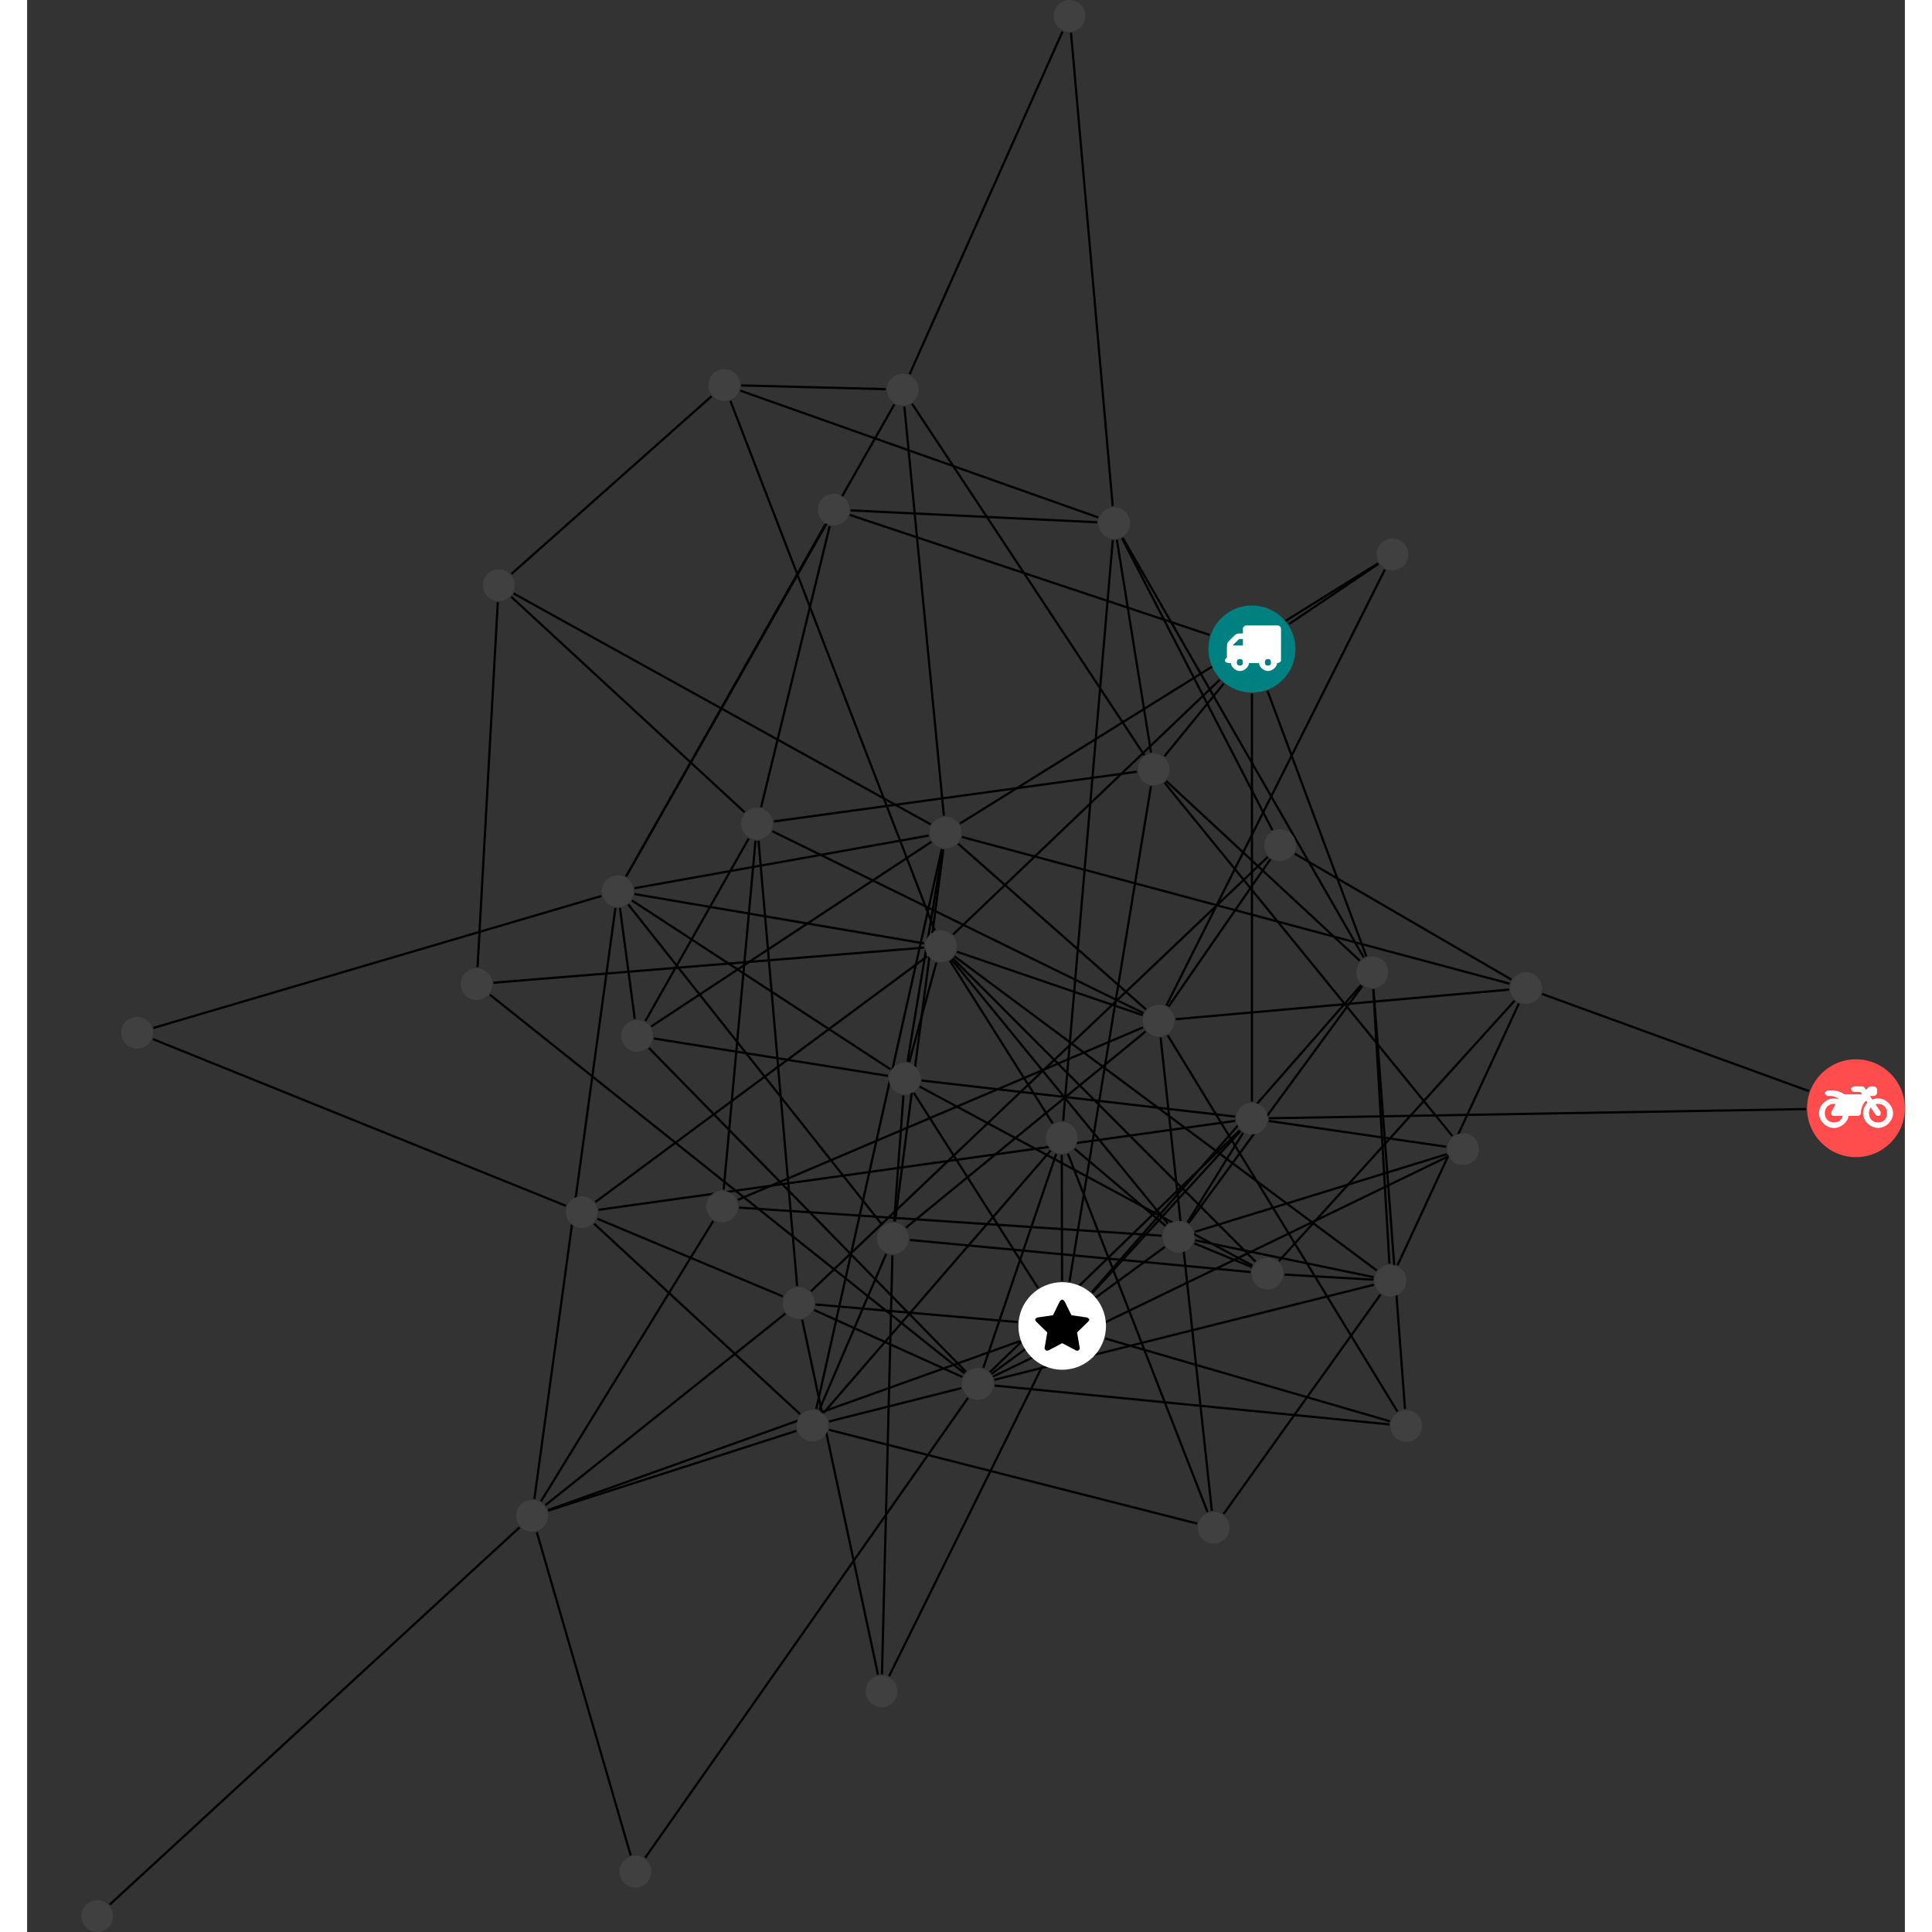 <?xml version="1.0" encoding="UTF-8"?>
<svg xmlns="http://www.w3.org/2000/svg" xmlns:xlink="http://www.w3.org/1999/xlink" width="343.067pt" height="343.067pt" viewBox="-9.628 0.000 333.439 343.067" version="1.1">
<rect x="-9.628" y="0.000" width="333.439" height="343.067" fill="#333333" stroke="none"/>
<defs>
<g>
<symbol overflow="visible" id="glyph0-0">
<path style="stroke:none;" d="M 1.422 -0.75 L 1.422 -7.922 L 3.562 -7.922 L 3.562 -0.891 L 1.422 -0.891 Z M 0.625 0 L 4.531 0 L 4.531 -8.812 L 0.438 -8.812 L 0.438 0 Z M 0.625 0 "/>
</symbol>
<symbol overflow="visible" id="glyph0-1">
<path style="stroke:none;" d="M 3.375 -0.844 C 3.375 -0.453 3.234 -0.266 2.844 -0.266 C 2.469 -0.266 2.297 -0.453 2.297 -0.844 C 2.297 -1.219 2.469 -1.422 2.844 -1.422 C 3.234 -1.422 3.375 -1.219 3.375 -0.844 Z M 1.594 -3.688 L 1.594 -3.859 C 1.594 -3.875 1.578 -3.875 1.594 -3.891 L 2.688 -4.969 C 2.703 -5 2.656 -4.984 2.688 -4.984 L 3.375 -4.984 L 3.375 -3.828 L 1.594 -3.828 Z M 8.359 -0.844 C 8.359 -0.453 8.219 -0.266 7.828 -0.266 C 7.453 -0.266 7.281 -0.453 7.281 -0.844 C 7.281 -1.219 7.453 -1.422 7.828 -1.422 C 8.219 -1.422 8.359 -1.219 8.359 -0.844 Z M 10.141 -6.891 C 10.141 -7.094 9.812 -7.391 9.609 -7.391 L 3.922 -7.391 C 3.719 -7.391 3.375 -7.094 3.375 -6.891 L 3.375 -5.969 L 2.672 -5.969 C 2.469 -5.969 2.078 -5.812 1.938 -5.672 L 0.844 -4.578 C 0.531 -4.266 0.531 -3.734 0.531 -3.328 L 0.531 -1.688 C 0.516 -1.688 0.172 -1.391 0.172 -1.203 C 0.172 -0.781 0.781 -0.703 1.062 -0.703 L 1.25 -0.703 C 1.25 -0.047 2.062 0.703 2.844 0.703 C 3.641 0.703 4.453 -0.047 4.453 -0.703 L 6.234 -0.703 C 6.234 -0.047 7.047 0.703 7.828 0.703 C 8.625 0.703 9.438 -0.047 9.438 -0.703 C 9.547 -0.703 10.141 -0.781 10.141 -1.203 Z M 10.141 -6.891 "/>
</symbol>
<symbol overflow="visible" id="glyph0-2">
<path style="stroke:none;" d="M 12.969 -2.906 C 12.844 -3.984 11.859 -5.016 10.781 -5.219 C 10.234 -5.328 9.703 -5.219 9.328 -5.031 L 8.875 -5.688 L 9.609 -5.688 C 9.812 -5.688 10.141 -5.984 10.141 -6.188 L 10.141 -6.891 C 10.141 -7.094 9.812 -7.391 9.609 -7.391 L 9.047 -7.391 C 8.969 -7.391 8.734 -7.312 8.656 -7.25 L 8.188 -6.766 L 7.891 -7.203 C 7.828 -7.281 7.594 -7.391 7.484 -7.391 L 6.078 -7.391 C 5.906 -7.391 5.547 -7.125 5.516 -6.953 C 5.484 -6.734 5.828 -6.406 6.047 -6.406 L 7.188 -6.406 L 7.484 -5.969 L 4.344 -5.969 C 4.141 -6.125 3.375 -6.672 2.141 -6.672 L 1.422 -6.672 C 1.219 -6.672 0.891 -6.375 0.891 -6.188 C 0.891 -5.984 1.219 -5.688 1.422 -5.688 L 1.781 -5.688 C 2.484 -5.688 2.906 -5.516 3.281 -5.188 L 3.25 -5.141 C 3.078 -5.188 2.797 -5.25 2.5 -5.25 C 1.109 -5.25 -0.172 -4 -0.172 -2.625 C -0.172 -1.25 1.109 0 2.5 0 C 3.75 0 4.953 -1.062 5.109 -2.141 L 6.766 -2.141 C 6.969 -2.141 7.281 -2.438 7.281 -2.625 C 7.281 -3.609 7.688 -4.391 8.219 -4.844 L 8.453 -4.5 C 7.969 -4.062 7.578 -3.203 7.672 -2.359 C 7.781 -1.172 8.969 -0.094 10.141 -0.016 C 11.703 0.094 13.156 -1.344 12.969 -2.906 Z M 2.5 -0.984 C 1.516 -0.984 0.875 -1.641 0.875 -2.625 C 0.875 -3.594 1.516 -4.281 2.5 -4.281 C 2.672 -4.281 2.844 -4.234 2.781 -4.25 L 2.047 -2.891 C 2 -2.781 2 -2.469 2.047 -2.359 C 2.125 -2.25 2.375 -2.141 2.5 -2.141 L 4.031 -2.141 C 3.891 -1.453 3.344 -0.984 2.5 -0.984 Z M 10.328 -0.984 C 9.344 -0.984 8.719 -1.641 8.719 -2.625 C 8.719 -3.109 8.859 -3.469 9.031 -3.641 L 9.906 -2.328 C 9.969 -2.219 10.203 -2.141 10.328 -2.141 C 10.391 -2.141 10.594 -2.188 10.641 -2.234 C 10.812 -2.344 10.844 -2.75 10.734 -2.922 L 9.875 -4.219 C 9.859 -4.219 10.094 -4.281 10.328 -4.281 C 11.297 -4.281 11.922 -3.594 11.922 -2.625 C 11.922 -1.641 11.297 -0.984 10.328 -0.984 Z M 10.328 -0.984 "/>
</symbol>
<symbol overflow="visible" id="glyph0-3">
<path style="stroke:none;" d="M 9.438 -5.078 C 9.438 -5.25 9.078 -5.453 8.938 -5.469 L 6.266 -5.859 L 5.078 -8.266 C 5.031 -8.375 4.75 -8.641 4.625 -8.641 C 4.5 -8.641 4.234 -8.375 4.172 -8.266 L 2.984 -5.859 L 0.312 -5.469 C 0.172 -5.453 -0.172 -5.25 -0.172 -5.078 C -0.172 -4.969 -0.062 -4.781 0.016 -4.719 L 1.969 -2.797 L 1.5 -0.062 C 1.5 -0.016 1.5 0.016 1.5 0.047 C 1.5 0.203 1.75 0.453 1.906 0.453 C 1.984 0.453 2.188 0.406 2.25 0.359 L 4.625 -0.891 L 7 0.359 C 7.062 0.406 7.266 0.453 7.344 0.453 C 7.5 0.453 7.75 0.203 7.75 0.047 C 7.75 0.016 7.75 -0.016 7.734 -0.062 L 7.266 -2.797 L 9.234 -4.719 C 9.297 -4.781 9.438 -4.969 9.438 -5.078 Z M 9.438 -5.078 "/>
</symbol>
</g>
<clipPath id="clip1">
  <path d="M 0 265 L 84 265 L 84 343.066 L 0 343.066 Z M 0 265 "/>
</clipPath>
<clipPath id="clip2">
  <path d="M 306 188 L 323.812 188 L 323.812 206 L 306 206 Z M 306 188 "/>
</clipPath>
<clipPath id="clip3">
  <path d="M 0 337 L 6 337 L 6 343.066 L 0 343.066 Z M 0 337 "/>
</clipPath>
</defs>
<g id="surface1">
<path style="fill:none;stroke-width:0.399;stroke-linecap:butt;stroke-linejoin:miter;stroke:rgb(0%,0%,0%);stroke-opacity:1;stroke-miterlimit:10;" d="M -0.001 -7.93 L -0.001 -80.352 " transform="matrix(1,0,0,-1,207.868,115.25)"/>
<path style="fill:none;stroke-width:0.399;stroke-linecap:butt;stroke-linejoin:miter;stroke:rgb(0%,0%,0%);stroke-opacity:1;stroke-miterlimit:10;" d="M 6.577 4.43 L 22.452 15.125 " transform="matrix(1,0,0,-1,207.868,115.25)"/>
<path style="fill:none;stroke-width:0.399;stroke-linecap:butt;stroke-linejoin:miter;stroke:rgb(0%,0%,0%);stroke-opacity:1;stroke-miterlimit:10;" d="M -5.731 -5.477 L -53.063 -50.691 " transform="matrix(1,0,0,-1,207.868,115.25)"/>
<path style="fill:none;stroke-width:0.399;stroke-linecap:butt;stroke-linejoin:miter;stroke:rgb(0%,0%,0%);stroke-opacity:1;stroke-miterlimit:10;" d="M -5.013 -6.145 L -15.532 -19.035 " transform="matrix(1,0,0,-1,207.868,115.25)"/>
<path style="fill:none;stroke-width:0.399;stroke-linecap:butt;stroke-linejoin:miter;stroke:rgb(0%,0%,0%);stroke-opacity:1;stroke-miterlimit:10;" d="M -7.524 2.508 L -71.403 23.809 " transform="matrix(1,0,0,-1,207.868,115.25)"/>
<path style="fill:none;stroke-width:0.399;stroke-linecap:butt;stroke-linejoin:miter;stroke:rgb(0%,0%,0%);stroke-opacity:1;stroke-miterlimit:10;" d="M 2.765 -7.434 L 20.312 -54.57 " transform="matrix(1,0,0,-1,207.868,115.25)"/>
<path style="fill:none;stroke-width:0.399;stroke-linecap:butt;stroke-linejoin:miter;stroke:rgb(0%,0%,0%);stroke-opacity:1;stroke-miterlimit:10;" d="M -109.595 -65.684 L -112.22 -45.992 " transform="matrix(1,0,0,-1,207.868,115.25)"/>
<path style="fill:none;stroke-width:0.399;stroke-linecap:butt;stroke-linejoin:miter;stroke:rgb(0%,0%,0%);stroke-opacity:1;stroke-miterlimit:10;" d="M -107.083 -70.832 L -50.786 -128.34 " transform="matrix(1,0,0,-1,207.868,115.25)"/>
<path style="fill:none;stroke-width:0.399;stroke-linecap:butt;stroke-linejoin:miter;stroke:rgb(0%,0%,0%);stroke-opacity:1;stroke-miterlimit:10;" d="M -106.216 -69.152 L -64.645 -75.793 " transform="matrix(1,0,0,-1,207.868,115.25)"/>
<path style="fill:none;stroke-width:0.399;stroke-linecap:butt;stroke-linejoin:miter;stroke:rgb(0%,0%,0%);stroke-opacity:1;stroke-miterlimit:10;" d="M -107.708 -66.051 L -89.364 -33.648 " transform="matrix(1,0,0,-1,207.868,115.25)"/>
<path style="fill:none;stroke-width:0.399;stroke-linecap:butt;stroke-linejoin:miter;stroke:rgb(0%,0%,0%);stroke-opacity:1;stroke-miterlimit:10;" d="M -106.673 -67.016 L -56.938 -34.246 " transform="matrix(1,0,0,-1,207.868,115.25)"/>
<path style="fill:none;stroke-width:0.399;stroke-linecap:butt;stroke-linejoin:miter;stroke:rgb(0%,0%,0%);stroke-opacity:1;stroke-miterlimit:10;" d="M 3.019 -83.316 L 98.374 -81.691 " transform="matrix(1,0,0,-1,207.868,115.25)"/>
<path style="fill:none;stroke-width:0.399;stroke-linecap:butt;stroke-linejoin:miter;stroke:rgb(0%,0%,0%);stroke-opacity:1;stroke-miterlimit:10;" d="M -2.036 -85.594 L -28.313 -114.32 " transform="matrix(1,0,0,-1,207.868,115.25)"/>
<path style="fill:none;stroke-width:0.399;stroke-linecap:butt;stroke-linejoin:miter;stroke:rgb(0%,0%,0%);stroke-opacity:1;stroke-miterlimit:10;" d="M 2.987 -83.801 L 34.499 -88.379 " transform="matrix(1,0,0,-1,207.868,115.25)"/>
<path style="fill:none;stroke-width:0.399;stroke-linecap:butt;stroke-linejoin:miter;stroke:rgb(0%,0%,0%);stroke-opacity:1;stroke-miterlimit:10;" d="M -1.591 -85.934 L -11.438 -101.812 " transform="matrix(1,0,0,-1,207.868,115.25)"/>
<path style="fill:none;stroke-width:0.399;stroke-linecap:butt;stroke-linejoin:miter;stroke:rgb(0%,0%,0%);stroke-opacity:1;stroke-miterlimit:10;" d="M -2.169 -85.469 L -46.509 -128.398 " transform="matrix(1,0,0,-1,207.868,115.25)"/>
<path style="fill:none;stroke-width:0.399;stroke-linecap:butt;stroke-linejoin:miter;stroke:rgb(0%,0%,0%);stroke-opacity:1;stroke-miterlimit:10;" d="M -2.989 -83.785 L -116.032 -99.578 " transform="matrix(1,0,0,-1,207.868,115.25)"/>
<path style="fill:none;stroke-width:0.399;stroke-linecap:butt;stroke-linejoin:miter;stroke:rgb(0%,0%,0%);stroke-opacity:1;stroke-miterlimit:10;" d="M -2.997 -83.023 L -58.665 -76.617 " transform="matrix(1,0,0,-1,207.868,115.25)"/>
<path style="fill:none;stroke-width:0.399;stroke-linecap:butt;stroke-linejoin:miter;stroke:rgb(0%,0%,0%);stroke-opacity:1;stroke-miterlimit:10;" d="M 98.905 -78.5 L 51.507 -61.238 " transform="matrix(1,0,0,-1,207.868,115.25)"/>
<g clip-path="url(#clip1)" clip-rule="nonzero">
<path style="fill:none;stroke-width:0.399;stroke-linecap:butt;stroke-linejoin:miter;stroke:rgb(0%,0%,0%);stroke-opacity:1;stroke-miterlimit:10;" d="M -202.833 -222.957 L -130.052 -155.961 " transform="matrix(1,0,0,-1,207.868,115.25)"/>
</g>
<path style="fill:none;stroke-width:0.399;stroke-linecap:butt;stroke-linejoin:miter;stroke:rgb(0%,0%,0%);stroke-opacity:1;stroke-miterlimit:10;" d="M 23.605 14.113 L -15.192 -63.297 " transform="matrix(1,0,0,-1,207.868,115.25)"/>
<path style="fill:none;stroke-width:0.399;stroke-linecap:butt;stroke-linejoin:miter;stroke:rgb(0%,0%,0%);stroke-opacity:1;stroke-miterlimit:10;" d="M 22.394 15.215 L -51.856 -30.992 " transform="matrix(1,0,0,-1,207.868,115.25)"/>
<path style="fill:none;stroke-width:0.399;stroke-linecap:butt;stroke-linejoin:miter;stroke:rgb(0%,0%,0%);stroke-opacity:1;stroke-miterlimit:10;" d="M -124.993 -152.898 L -41.204 -122.895 " transform="matrix(1,0,0,-1,207.868,115.25)"/>
<path style="fill:none;stroke-width:0.399;stroke-linecap:butt;stroke-linejoin:miter;stroke:rgb(0%,0%,0%);stroke-opacity:1;stroke-miterlimit:10;" d="M -125.473 -152.035 L -82.856 -118.008 " transform="matrix(1,0,0,-1,207.868,115.25)"/>
<path style="fill:none;stroke-width:0.399;stroke-linecap:butt;stroke-linejoin:miter;stroke:rgb(0%,0%,0%);stroke-opacity:1;stroke-miterlimit:10;" d="M -126.255 -151.344 L -95.657 -101.555 " transform="matrix(1,0,0,-1,207.868,115.25)"/>
<path style="fill:none;stroke-width:0.399;stroke-linecap:butt;stroke-linejoin:miter;stroke:rgb(0%,0%,0%);stroke-opacity:1;stroke-miterlimit:10;" d="M -127.423 -150.926 L -113.028 -45.988 " transform="matrix(1,0,0,-1,207.868,115.25)"/>
<path style="fill:none;stroke-width:0.399;stroke-linecap:butt;stroke-linejoin:miter;stroke:rgb(0%,0%,0%);stroke-opacity:1;stroke-miterlimit:10;" d="M -124.958 -152.992 L -80.899 -138.828 " transform="matrix(1,0,0,-1,207.868,115.25)"/>
<path style="fill:none;stroke-width:0.399;stroke-linecap:butt;stroke-linejoin:miter;stroke:rgb(0%,0%,0%);stroke-opacity:1;stroke-miterlimit:10;" d="M -126.989 -156.816 L -110.321 -214.207 " transform="matrix(1,0,0,-1,207.868,115.25)"/>
<path style="fill:none;stroke-width:0.399;stroke-linecap:butt;stroke-linejoin:miter;stroke:rgb(0%,0%,0%);stroke-opacity:1;stroke-miterlimit:10;" d="M -41.641 -119.512 L -77.489 -116.387 " transform="matrix(1,0,0,-1,207.868,115.25)"/>
<path style="fill:none;stroke-width:0.399;stroke-linecap:butt;stroke-linejoin:miter;stroke:rgb(0%,0%,0%);stroke-opacity:1;stroke-miterlimit:10;" d="M -33.716 -112.23 L -33.774 -89.805 " transform="matrix(1,0,0,-1,207.868,115.25)"/>
<path style="fill:none;stroke-width:0.399;stroke-linecap:butt;stroke-linejoin:miter;stroke:rgb(0%,0%,0%);stroke-opacity:1;stroke-miterlimit:10;" d="M -32.399 -112.332 L -17.93 -24.352 " transform="matrix(1,0,0,-1,207.868,115.25)"/>
<path style="fill:none;stroke-width:0.399;stroke-linecap:butt;stroke-linejoin:miter;stroke:rgb(0%,0%,0%);stroke-opacity:1;stroke-miterlimit:10;" d="M -37.977 -113.477 L -60.044 -78.816 " transform="matrix(1,0,0,-1,207.868,115.25)"/>
<path style="fill:none;stroke-width:0.399;stroke-linecap:butt;stroke-linejoin:miter;stroke:rgb(0%,0%,0%);stroke-opacity:1;stroke-miterlimit:10;" d="M -26.036 -122.43 L 24.507 -137.133 " transform="matrix(1,0,0,-1,207.868,115.25)"/>
<path style="fill:none;stroke-width:0.399;stroke-linecap:butt;stroke-linejoin:miter;stroke:rgb(0%,0%,0%);stroke-opacity:1;stroke-miterlimit:10;" d="M -37.231 -127.355 L -64.434 -182.387 " transform="matrix(1,0,0,-1,207.868,115.25)"/>
<path style="fill:none;stroke-width:0.399;stroke-linecap:butt;stroke-linejoin:miter;stroke:rgb(0%,0%,0%);stroke-opacity:1;stroke-miterlimit:10;" d="M -28.438 -114.207 L 19.374 -59.668 " transform="matrix(1,0,0,-1,207.868,115.25)"/>
<path style="fill:none;stroke-width:0.399;stroke-linecap:butt;stroke-linejoin:miter;stroke:rgb(0%,0%,0%);stroke-opacity:1;stroke-miterlimit:10;" d="M -32.13 109.426 L -24.723 25.371 " transform="matrix(1,0,0,-1,207.868,115.25)"/>
<path style="fill:none;stroke-width:0.399;stroke-linecap:butt;stroke-linejoin:miter;stroke:rgb(0%,0%,0%);stroke-opacity:1;stroke-miterlimit:10;" d="M -33.626 109.676 L -60.782 48.82 " transform="matrix(1,0,0,-1,207.868,115.25)"/>
<path style="fill:none;stroke-width:0.399;stroke-linecap:butt;stroke-linejoin:miter;stroke:rgb(0%,0%,0%);stroke-opacity:1;stroke-miterlimit:10;" d="M -78.309 -114.047 L 2.812 -36.918 " transform="matrix(1,0,0,-1,207.868,115.25)"/>
<path style="fill:none;stroke-width:0.399;stroke-linecap:butt;stroke-linejoin:miter;stroke:rgb(0%,0%,0%);stroke-opacity:1;stroke-miterlimit:10;" d="M -77.747 -117.367 L -51.427 -129.254 " transform="matrix(1,0,0,-1,207.868,115.25)"/>
<path style="fill:none;stroke-width:0.399;stroke-linecap:butt;stroke-linejoin:miter;stroke:rgb(0%,0%,0%);stroke-opacity:1;stroke-miterlimit:10;" d="M -83.282 -114.961 L -116.235 -101.16 " transform="matrix(1,0,0,-1,207.868,115.25)"/>
<path style="fill:none;stroke-width:0.399;stroke-linecap:butt;stroke-linejoin:miter;stroke:rgb(0%,0%,0%);stroke-opacity:1;stroke-miterlimit:10;" d="M -80.759 -113.121 L -87.618 -34.027 " transform="matrix(1,0,0,-1,207.868,115.25)"/>
<path style="fill:none;stroke-width:0.399;stroke-linecap:butt;stroke-linejoin:miter;stroke:rgb(0%,0%,0%);stroke-opacity:1;stroke-miterlimit:10;" d="M -79.868 -119.078 L -66.399 -182.141 " transform="matrix(1,0,0,-1,207.868,115.25)"/>
<path style="fill:none;stroke-width:0.399;stroke-linecap:butt;stroke-linejoin:miter;stroke:rgb(0%,0%,0%);stroke-opacity:1;stroke-miterlimit:10;" d="M -35.391 -84.234 L -53.634 -55.328 " transform="matrix(1,0,0,-1,207.868,115.25)"/>
<path style="fill:none;stroke-width:0.399;stroke-linecap:butt;stroke-linejoin:miter;stroke:rgb(0%,0%,0%);stroke-opacity:1;stroke-miterlimit:10;" d="M -32.684 -89.598 L -7.891 -153.227 " transform="matrix(1,0,0,-1,207.868,115.25)"/>
<path style="fill:none;stroke-width:0.399;stroke-linecap:butt;stroke-linejoin:miter;stroke:rgb(0%,0%,0%);stroke-opacity:1;stroke-miterlimit:10;" d="M -31.477 -88.738 L -15.333 -102.426 " transform="matrix(1,0,0,-1,207.868,115.25)"/>
<path style="fill:none;stroke-width:0.399;stroke-linecap:butt;stroke-linejoin:miter;stroke:rgb(0%,0%,0%);stroke-opacity:1;stroke-miterlimit:10;" d="M -34.755 -89.645 L -47.7 -127.641 " transform="matrix(1,0,0,-1,207.868,115.25)"/>
<path style="fill:none;stroke-width:0.399;stroke-linecap:butt;stroke-linejoin:miter;stroke:rgb(0%,0%,0%);stroke-opacity:1;stroke-miterlimit:10;" d="M -35.755 -89.066 L -76.052 -135.621 " transform="matrix(1,0,0,-1,207.868,115.25)"/>
<path style="fill:none;stroke-width:0.399;stroke-linecap:butt;stroke-linejoin:miter;stroke:rgb(0%,0%,0%);stroke-opacity:1;stroke-miterlimit:10;" d="M -33.524 -83.781 L -24.716 19.359 " transform="matrix(1,0,0,-1,207.868,115.25)"/>
<path style="fill:none;stroke-width:0.399;stroke-linecap:butt;stroke-linejoin:miter;stroke:rgb(0%,0%,0%);stroke-opacity:1;stroke-miterlimit:10;" d="M -91.298 -97.805 L -19.325 -67.176 " transform="matrix(1,0,0,-1,207.868,115.25)"/>
<path style="fill:none;stroke-width:0.399;stroke-linecap:butt;stroke-linejoin:miter;stroke:rgb(0%,0%,0%);stroke-opacity:1;stroke-miterlimit:10;" d="M -91.067 -99.184 L -16.04 -104.176 " transform="matrix(1,0,0,-1,207.868,115.25)"/>
<path style="fill:none;stroke-width:0.399;stroke-linecap:butt;stroke-linejoin:miter;stroke:rgb(0%,0%,0%);stroke-opacity:1;stroke-miterlimit:10;" d="M -93.802 -95.98 L -88.153 -34.023 " transform="matrix(1,0,0,-1,207.868,115.25)"/>
<path style="fill:none;stroke-width:0.399;stroke-linecap:butt;stroke-linejoin:miter;stroke:rgb(0%,0%,0%);stroke-opacity:1;stroke-miterlimit:10;" d="M -133.915 8.316 L -137.513 -56.484 " transform="matrix(1,0,0,-1,207.868,115.25)"/>
<path style="fill:none;stroke-width:0.399;stroke-linecap:butt;stroke-linejoin:miter;stroke:rgb(0%,0%,0%);stroke-opacity:1;stroke-miterlimit:10;" d="M -131.493 13.332 L -95.958 44.887 " transform="matrix(1,0,0,-1,207.868,115.25)"/>
<path style="fill:none;stroke-width:0.399;stroke-linecap:butt;stroke-linejoin:miter;stroke:rgb(0%,0%,0%);stroke-opacity:1;stroke-miterlimit:10;" d="M -131.532 9.281 L -90.095 -28.973 " transform="matrix(1,0,0,-1,207.868,115.25)"/>
<path style="fill:none;stroke-width:0.399;stroke-linecap:butt;stroke-linejoin:miter;stroke:rgb(0%,0%,0%);stroke-opacity:1;stroke-miterlimit:10;" d="M -131.11 9.867 L -57.059 -31.125 " transform="matrix(1,0,0,-1,207.868,115.25)"/>
<path style="fill:none;stroke-width:0.399;stroke-linecap:butt;stroke-linejoin:miter;stroke:rgb(0%,0%,0%);stroke-opacity:1;stroke-miterlimit:10;" d="M -109.645 -43.508 L -58.22 -52.27 " transform="matrix(1,0,0,-1,207.868,115.25)"/>
<path style="fill:none;stroke-width:0.399;stroke-linecap:butt;stroke-linejoin:miter;stroke:rgb(0%,0%,0%);stroke-opacity:1;stroke-miterlimit:10;" d="M -110.095 -44.648 L -64.192 -74.621 " transform="matrix(1,0,0,-1,207.868,115.25)"/>
<path style="fill:none;stroke-width:0.399;stroke-linecap:butt;stroke-linejoin:miter;stroke:rgb(0%,0%,0%);stroke-opacity:1;stroke-miterlimit:10;" d="M -109.649 -42.469 L -57.388 -33.117 " transform="matrix(1,0,0,-1,207.868,115.25)"/>
<path style="fill:none;stroke-width:0.399;stroke-linecap:butt;stroke-linejoin:miter;stroke:rgb(0%,0%,0%);stroke-opacity:1;stroke-miterlimit:10;" d="M -115.516 -43.852 L -195.071 -67.281 " transform="matrix(1,0,0,-1,207.868,115.25)"/>
<path style="fill:none;stroke-width:0.399;stroke-linecap:butt;stroke-linejoin:miter;stroke:rgb(0%,0%,0%);stroke-opacity:1;stroke-miterlimit:10;" d="M -111.134 -40.375 L -75.755 22.137 " transform="matrix(1,0,0,-1,207.868,115.25)"/>
<path style="fill:none;stroke-width:0.399;stroke-linecap:butt;stroke-linejoin:miter;stroke:rgb(0%,0%,0%);stroke-opacity:1;stroke-miterlimit:10;" d="M -111.13 -40.375 L -63.501 43.441 " transform="matrix(1,0,0,-1,207.868,115.25)"/>
<path style="fill:none;stroke-width:0.399;stroke-linecap:butt;stroke-linejoin:miter;stroke:rgb(0%,0%,0%);stroke-opacity:1;stroke-miterlimit:10;" d="M -110.747 -45.363 L -65.638 -102.281 " transform="matrix(1,0,0,-1,207.868,115.25)"/>
<path style="fill:none;stroke-width:0.399;stroke-linecap:butt;stroke-linejoin:miter;stroke:rgb(0%,0%,0%);stroke-opacity:1;stroke-miterlimit:10;" d="M 35.581 -86.473 L -15.536 -23.715 " transform="matrix(1,0,0,-1,207.868,115.25)"/>
<path style="fill:none;stroke-width:0.399;stroke-linecap:butt;stroke-linejoin:miter;stroke:rgb(0%,0%,0%);stroke-opacity:1;stroke-miterlimit:10;" d="M 34.601 -89.699 L -10.145 -103.488 " transform="matrix(1,0,0,-1,207.868,115.25)"/>
<path style="fill:none;stroke-width:0.399;stroke-linecap:butt;stroke-linejoin:miter;stroke:rgb(0%,0%,0%);stroke-opacity:1;stroke-miterlimit:10;" d="M 34.769 -90.125 L -45.958 -129.184 " transform="matrix(1,0,0,-1,207.868,115.25)"/>
<path style="fill:none;stroke-width:0.399;stroke-linecap:butt;stroke-linejoin:miter;stroke:rgb(0%,0%,0%);stroke-opacity:1;stroke-miterlimit:10;" d="M -14.829 -63.512 L 3.284 -37.32 " transform="matrix(1,0,0,-1,207.868,115.25)"/>
<path style="fill:none;stroke-width:0.399;stroke-linecap:butt;stroke-linejoin:miter;stroke:rgb(0%,0%,0%);stroke-opacity:1;stroke-miterlimit:10;" d="M -19.403 -65.02 L -52.388 -53.754 " transform="matrix(1,0,0,-1,207.868,115.25)"/>
<path style="fill:none;stroke-width:0.399;stroke-linecap:butt;stroke-linejoin:miter;stroke:rgb(0%,0%,0%);stroke-opacity:1;stroke-miterlimit:10;" d="M -16.22 -68.996 L -7.118 -153.039 " transform="matrix(1,0,0,-1,207.868,115.25)"/>
<path style="fill:none;stroke-width:0.399;stroke-linecap:butt;stroke-linejoin:miter;stroke:rgb(0%,0%,0%);stroke-opacity:1;stroke-miterlimit:10;" d="M -19.255 -64.664 L -85.169 -32.348 " transform="matrix(1,0,0,-1,207.868,115.25)"/>
<path style="fill:none;stroke-width:0.399;stroke-linecap:butt;stroke-linejoin:miter;stroke:rgb(0%,0%,0%);stroke-opacity:1;stroke-miterlimit:10;" d="M -14.973 -68.57 L 25.831 -135.398 " transform="matrix(1,0,0,-1,207.868,115.25)"/>
<path style="fill:none;stroke-width:0.399;stroke-linecap:butt;stroke-linejoin:miter;stroke:rgb(0%,0%,0%);stroke-opacity:1;stroke-miterlimit:10;" d="M -18.809 -64 L -52.157 -34.582 " transform="matrix(1,0,0,-1,207.868,115.25)"/>
<path style="fill:none;stroke-width:0.399;stroke-linecap:butt;stroke-linejoin:miter;stroke:rgb(0%,0%,0%);stroke-opacity:1;stroke-miterlimit:10;" d="M -13.54 -65.727 L 45.663 -60.473 " transform="matrix(1,0,0,-1,207.868,115.25)"/>
<path style="fill:none;stroke-width:0.399;stroke-linecap:butt;stroke-linejoin:miter;stroke:rgb(0%,0%,0%);stroke-opacity:1;stroke-miterlimit:10;" d="M -18.88 -67.906 L -61.431 -102.734 " transform="matrix(1,0,0,-1,207.868,115.25)"/>
<path style="fill:none;stroke-width:0.399;stroke-linecap:butt;stroke-linejoin:miter;stroke:rgb(0%,0%,0%);stroke-opacity:1;stroke-miterlimit:10;" d="M 3.62 -32.152 L -23.075 19.68 " transform="matrix(1,0,0,-1,207.868,115.25)"/>
<path style="fill:none;stroke-width:0.399;stroke-linecap:butt;stroke-linejoin:miter;stroke:rgb(0%,0%,0%);stroke-opacity:1;stroke-miterlimit:10;" d="M 7.609 -36.352 L 46.062 -58.691 " transform="matrix(1,0,0,-1,207.868,115.25)"/>
<path style="fill:none;stroke-width:0.399;stroke-linecap:butt;stroke-linejoin:miter;stroke:rgb(0%,0%,0%);stroke-opacity:1;stroke-miterlimit:10;" d="M -52.821 -54.578 L 22.167 -110.348 " transform="matrix(1,0,0,-1,207.868,115.25)"/>
<path style="fill:none;stroke-width:0.399;stroke-linecap:butt;stroke-linejoin:miter;stroke:rgb(0%,0%,0%);stroke-opacity:1;stroke-miterlimit:10;" d="M -53.333 -55.113 L -14.938 -102.039 " transform="matrix(1,0,0,-1,207.868,115.25)"/>
<path style="fill:none;stroke-width:0.399;stroke-linecap:butt;stroke-linejoin:miter;stroke:rgb(0%,0%,0%);stroke-opacity:1;stroke-miterlimit:10;" d="M -58.251 -53.023 L -134.673 -59.25 " transform="matrix(1,0,0,-1,207.868,115.25)"/>
<path style="fill:none;stroke-width:0.399;stroke-linecap:butt;stroke-linejoin:miter;stroke:rgb(0%,0%,0%);stroke-opacity:1;stroke-miterlimit:10;" d="M -57.669 -54.57 L -116.595 -98.199 " transform="matrix(1,0,0,-1,207.868,115.25)"/>
<path style="fill:none;stroke-width:0.399;stroke-linecap:butt;stroke-linejoin:miter;stroke:rgb(0%,0%,0%);stroke-opacity:1;stroke-miterlimit:10;" d="M -56.329 -49.961 L -92.614 44.074 " transform="matrix(1,0,0,-1,207.868,115.25)"/>
<path style="fill:none;stroke-width:0.399;stroke-linecap:butt;stroke-linejoin:miter;stroke:rgb(0%,0%,0%);stroke-opacity:1;stroke-miterlimit:10;" d="M -56.04 -55.688 L -60.868 -73.359 " transform="matrix(1,0,0,-1,207.868,115.25)"/>
<path style="fill:none;stroke-width:0.399;stroke-linecap:butt;stroke-linejoin:miter;stroke:rgb(0%,0%,0%);stroke-opacity:1;stroke-miterlimit:10;" d="M -53.114 -54.914 L 0.632 -108.773 " transform="matrix(1,0,0,-1,207.868,115.25)"/>
<path style="fill:none;stroke-width:0.399;stroke-linecap:butt;stroke-linejoin:miter;stroke:rgb(0%,0%,0%);stroke-opacity:1;stroke-miterlimit:10;" d="M -20.43 -21.781 L -84.888 -30.609 " transform="matrix(1,0,0,-1,207.868,115.25)"/>
<path style="fill:none;stroke-width:0.399;stroke-linecap:butt;stroke-linejoin:miter;stroke:rgb(0%,0%,0%);stroke-opacity:1;stroke-miterlimit:10;" d="M -17.919 -18.395 L -23.981 19.387 " transform="matrix(1,0,0,-1,207.868,115.25)"/>
<path style="fill:none;stroke-width:0.399;stroke-linecap:butt;stroke-linejoin:miter;stroke:rgb(0%,0%,0%);stroke-opacity:1;stroke-miterlimit:10;" d="M -19.106 -18.855 L -60.348 43.547 " transform="matrix(1,0,0,-1,207.868,115.25)"/>
<path style="fill:none;stroke-width:0.399;stroke-linecap:butt;stroke-linejoin:miter;stroke:rgb(0%,0%,0%);stroke-opacity:1;stroke-miterlimit:10;" d="M -15.231 -23.426 L 19.152 -55.344 " transform="matrix(1,0,0,-1,207.868,115.25)"/>
<path style="fill:none;stroke-width:0.399;stroke-linecap:butt;stroke-linejoin:miter;stroke:rgb(0%,0%,0%);stroke-opacity:1;stroke-miterlimit:10;" d="M 22.835 -114.605 L -5.04 -153.586 " transform="matrix(1,0,0,-1,207.868,115.25)"/>
<path style="fill:none;stroke-width:0.399;stroke-linecap:butt;stroke-linejoin:miter;stroke:rgb(0%,0%,0%);stroke-opacity:1;stroke-miterlimit:10;" d="M 21.636 -111.539 L -10.075 -104.988 " transform="matrix(1,0,0,-1,207.868,115.25)"/>
<path style="fill:none;stroke-width:0.399;stroke-linecap:butt;stroke-linejoin:miter;stroke:rgb(0%,0%,0%);stroke-opacity:1;stroke-miterlimit:10;" d="M 21.663 -112.883 L -45.747 -129.762 " transform="matrix(1,0,0,-1,207.868,115.25)"/>
<path style="fill:none;stroke-width:0.399;stroke-linecap:butt;stroke-linejoin:miter;stroke:rgb(0%,0%,0%);stroke-opacity:1;stroke-miterlimit:10;" d="M 21.577 -111.98 L 5.777 -111.082 " transform="matrix(1,0,0,-1,207.868,115.25)"/>
<path style="fill:none;stroke-width:0.399;stroke-linecap:butt;stroke-linejoin:miter;stroke:rgb(0%,0%,0%);stroke-opacity:1;stroke-miterlimit:10;" d="M 25.859 -109.41 L 47.402 -62.945 " transform="matrix(1,0,0,-1,207.868,115.25)"/>
<path style="fill:none;stroke-width:0.399;stroke-linecap:butt;stroke-linejoin:miter;stroke:rgb(0%,0%,0%);stroke-opacity:1;stroke-miterlimit:10;" d="M 24.413 -109.137 L 21.542 -60.41 " transform="matrix(1,0,0,-1,207.868,115.25)"/>
<path style="fill:none;stroke-width:0.399;stroke-linecap:butt;stroke-linejoin:miter;stroke:rgb(0%,0%,0%);stroke-opacity:1;stroke-miterlimit:10;" d="M -9.72 -155.297 L -75.102 -138.648 " transform="matrix(1,0,0,-1,207.868,115.25)"/>
<path style="fill:none;stroke-width:0.399;stroke-linecap:butt;stroke-linejoin:miter;stroke:rgb(0%,0%,0%);stroke-opacity:1;stroke-miterlimit:10;" d="M -15.462 -106.16 L -46.243 -128.711 " transform="matrix(1,0,0,-1,207.868,115.25)"/>
<path style="fill:none;stroke-width:0.399;stroke-linecap:butt;stroke-linejoin:miter;stroke:rgb(0%,0%,0%);stroke-opacity:1;stroke-miterlimit:10;" d="M -10.239 -105.531 L -0.024 -109.758 " transform="matrix(1,0,0,-1,207.868,115.25)"/>
<path style="fill:none;stroke-width:0.399;stroke-linecap:butt;stroke-linejoin:miter;stroke:rgb(0%,0%,0%);stroke-opacity:1;stroke-miterlimit:10;" d="M -11.247 -101.941 L 19.581 -59.832 " transform="matrix(1,0,0,-1,207.868,115.25)"/>
<path style="fill:none;stroke-width:0.399;stroke-linecap:butt;stroke-linejoin:miter;stroke:rgb(0%,0%,0%);stroke-opacity:1;stroke-miterlimit:10;" d="M -51.036 -128.613 L -135.321 -61.379 " transform="matrix(1,0,0,-1,207.868,115.25)"/>
<path style="fill:none;stroke-width:0.399;stroke-linecap:butt;stroke-linejoin:miter;stroke:rgb(0%,0%,0%);stroke-opacity:1;stroke-miterlimit:10;" d="M -51.602 -131.234 L -75.102 -137.164 " transform="matrix(1,0,0,-1,207.868,115.25)"/>
<path style="fill:none;stroke-width:0.399;stroke-linecap:butt;stroke-linejoin:miter;stroke:rgb(0%,0%,0%);stroke-opacity:1;stroke-miterlimit:10;" d="M -45.673 -130.793 L 24.402 -137.68 " transform="matrix(1,0,0,-1,207.868,115.25)"/>
<path style="fill:none;stroke-width:0.399;stroke-linecap:butt;stroke-linejoin:miter;stroke:rgb(0%,0%,0%);stroke-opacity:1;stroke-miterlimit:10;" d="M -50.411 -132.965 L -107.743 -214.633 " transform="matrix(1,0,0,-1,207.868,115.25)"/>
<path style="fill:none;stroke-width:0.399;stroke-linecap:butt;stroke-linejoin:miter;stroke:rgb(0%,0%,0%);stroke-opacity:1;stroke-miterlimit:10;" d="M -80.243 -135.855 L -116.805 -102.047 " transform="matrix(1,0,0,-1,207.868,115.25)"/>
<path style="fill:none;stroke-width:0.399;stroke-linecap:butt;stroke-linejoin:miter;stroke:rgb(0%,0%,0%);stroke-opacity:1;stroke-miterlimit:10;" d="M -77.368 -134.957 L -55.079 -35.531 " transform="matrix(1,0,0,-1,207.868,115.25)"/>
<path style="fill:none;stroke-width:0.399;stroke-linecap:butt;stroke-linejoin:miter;stroke:rgb(0%,0%,0%);stroke-opacity:1;stroke-miterlimit:10;" d="M -76.837 -135.129 L -64.954 -107.422 " transform="matrix(1,0,0,-1,207.868,115.25)"/>
<path style="fill:none;stroke-width:0.399;stroke-linecap:butt;stroke-linejoin:miter;stroke:rgb(0%,0%,0%);stroke-opacity:1;stroke-miterlimit:10;" d="M -121.817 -98.867 L -195.165 -69.262 " transform="matrix(1,0,0,-1,207.868,115.25)"/>
<path style="fill:none;stroke-width:0.399;stroke-linecap:butt;stroke-linejoin:miter;stroke:rgb(0%,0%,0%);stroke-opacity:1;stroke-miterlimit:10;" d="M -90.856 45.883 L -27.302 23.371 " transform="matrix(1,0,0,-1,207.868,115.25)"/>
<path style="fill:none;stroke-width:0.399;stroke-linecap:butt;stroke-linejoin:miter;stroke:rgb(0%,0%,0%);stroke-opacity:1;stroke-miterlimit:10;" d="M -90.684 46.812 L -65.028 46.145 " transform="matrix(1,0,0,-1,207.868,115.25)"/>
<path style="fill:none;stroke-width:0.399;stroke-linecap:butt;stroke-linejoin:miter;stroke:rgb(0%,0%,0%);stroke-opacity:1;stroke-miterlimit:10;" d="M -59.005 -77.699 L 0.105 -109.48 " transform="matrix(1,0,0,-1,207.868,115.25)"/>
<path style="fill:none;stroke-width:0.399;stroke-linecap:butt;stroke-linejoin:miter;stroke:rgb(0%,0%,0%);stroke-opacity:1;stroke-miterlimit:10;" d="M -61.169 -73.293 L -54.911 -35.562 " transform="matrix(1,0,0,-1,207.868,115.25)"/>
<path style="fill:none;stroke-width:0.399;stroke-linecap:butt;stroke-linejoin:miter;stroke:rgb(0%,0%,0%);stroke-opacity:1;stroke-miterlimit:10;" d="M -61.888 -79.281 L -63.54 -101.637 " transform="matrix(1,0,0,-1,207.868,115.25)"/>
<path style="fill:none;stroke-width:0.399;stroke-linecap:butt;stroke-linejoin:miter;stroke:rgb(0%,0%,0%);stroke-opacity:1;stroke-miterlimit:10;" d="M -87.161 -28.09 L -74.981 21.828 " transform="matrix(1,0,0,-1,207.868,115.25)"/>
<path style="fill:none;stroke-width:0.399;stroke-linecap:butt;stroke-linejoin:miter;stroke:rgb(0%,0%,0%);stroke-opacity:1;stroke-miterlimit:10;" d="M 27.179 -134.965 L 21.589 -60.406 " transform="matrix(1,0,0,-1,207.868,115.25)"/>
<path style="fill:none;stroke-width:0.399;stroke-linecap:butt;stroke-linejoin:miter;stroke:rgb(0%,0%,0%);stroke-opacity:1;stroke-miterlimit:10;" d="M 4.788 -108.672 L 46.644 -62.445 " transform="matrix(1,0,0,-1,207.868,115.25)"/>
<path style="fill:none;stroke-width:0.399;stroke-linecap:butt;stroke-linejoin:miter;stroke:rgb(0%,0%,0%);stroke-opacity:1;stroke-miterlimit:10;" d="M -0.239 -110.629 L -60.759 -104.93 " transform="matrix(1,0,0,-1,207.868,115.25)"/>
<path style="fill:none;stroke-width:0.399;stroke-linecap:butt;stroke-linejoin:miter;stroke:rgb(0%,0%,0%);stroke-opacity:1;stroke-miterlimit:10;" d="M -51.505 -33.367 L 45.757 -59.426 " transform="matrix(1,0,0,-1,207.868,115.25)"/>
<path style="fill:none;stroke-width:0.399;stroke-linecap:butt;stroke-linejoin:miter;stroke:rgb(0%,0%,0%);stroke-opacity:1;stroke-miterlimit:10;" d="M -54.708 -29.582 L -61.72 43.062 " transform="matrix(1,0,0,-1,207.868,115.25)"/>
<path style="fill:none;stroke-width:0.399;stroke-linecap:butt;stroke-linejoin:miter;stroke:rgb(0%,0%,0%);stroke-opacity:1;stroke-miterlimit:10;" d="M -54.806 -35.578 L -63.376 -101.652 " transform="matrix(1,0,0,-1,207.868,115.25)"/>
<path style="fill:none;stroke-width:0.399;stroke-linecap:butt;stroke-linejoin:miter;stroke:rgb(0%,0%,0%);stroke-opacity:1;stroke-miterlimit:10;" d="M -27.473 22.508 L -71.255 24.617 " transform="matrix(1,0,0,-1,207.868,115.25)"/>
<path style="fill:none;stroke-width:0.399;stroke-linecap:butt;stroke-linejoin:miter;stroke:rgb(0%,0%,0%);stroke-opacity:1;stroke-miterlimit:10;" d="M -22.954 19.746 L 19.859 -54.781 " transform="matrix(1,0,0,-1,207.868,115.25)"/>
<path style="fill:none;stroke-width:0.399;stroke-linecap:butt;stroke-linejoin:miter;stroke:rgb(0%,0%,0%);stroke-opacity:1;stroke-miterlimit:10;" d="M -65.696 -182.078 L -63.841 -107.664 " transform="matrix(1,0,0,-1,207.868,115.25)"/>
<path style=" stroke:none;fill-rule:nonzero;fill:rgb(0%,50%,50%);fill-opacity:1;" d="M 215.598 115.25 C 215.598 110.98 212.137 107.52 207.867 107.52 C 203.598 107.52 200.141 110.98 200.141 115.25 C 200.141 119.52 203.598 122.98 207.867 122.98 C 212.137 122.98 215.598 119.52 215.598 115.25 Z M 215.598 115.25 "/>
<g style="fill:rgb(100%,100%,100%);fill-opacity:1;">
  <use xlink:href="#glyph0-1" x="202.886" y="118.453"/>
</g>
<path style=" stroke:none;fill-rule:nonzero;fill:rgb(25%,25%,25%);fill-opacity:1;" d="M 101.492 183.926 C 101.492 182.367 100.23 181.105 98.676 181.105 C 97.117 181.105 95.855 182.367 95.855 183.926 C 95.855 185.48 97.117 186.742 98.676 186.742 C 100.23 186.742 101.492 185.48 101.492 183.926 Z M 101.492 183.926 "/>
<path style=" stroke:none;fill-rule:nonzero;fill:rgb(25%,25%,25%);fill-opacity:1;" d="M 210.688 198.617 C 210.688 197.062 209.426 195.801 207.867 195.801 C 206.312 195.801 205.051 197.062 205.051 198.617 C 205.051 200.172 206.312 201.434 207.867 201.434 C 209.426 201.434 210.688 200.172 210.688 198.617 Z M 210.688 198.617 "/>
<g clip-path="url(#clip2)" clip-rule="nonzero">
<path style=" stroke:none;fill-rule:nonzero;fill:rgb(100%,29.999%,29.999%);fill-opacity:1;" d="M 323.812 196.789 C 323.812 191.992 319.922 188.102 315.125 188.102 C 310.328 188.102 306.438 191.992 306.438 196.789 C 306.438 201.586 310.328 205.477 315.125 205.477 C 319.922 205.477 323.812 201.586 323.812 196.789 Z M 323.812 196.789 "/>
</g>
<g style="fill:rgb(100%,100%,100%);fill-opacity:1;">
  <use xlink:href="#glyph0-2" x="308.723" y="200.301"/>
</g>
<g clip-path="url(#clip3)" clip-rule="nonzero">
<path style=" stroke:none;fill-rule:nonzero;fill:rgb(25%,25%,25%);fill-opacity:1;" d="M 5.637 340.25 C 5.637 338.691 4.375 337.43 2.816 337.43 C 1.262 337.43 0 338.691 0 340.25 C 0 341.805 1.262 343.066 2.816 343.066 C 4.375 343.066 5.637 341.805 5.637 340.25 Z M 5.637 340.25 "/>
</g>
<path style=" stroke:none;fill-rule:nonzero;fill:rgb(25%,25%,25%);fill-opacity:1;" d="M 235.641 98.438 C 235.641 96.883 234.379 95.621 232.824 95.621 C 231.27 95.621 230.008 96.883 230.008 98.438 C 230.008 99.996 231.27 101.258 232.824 101.258 C 234.379 101.258 235.641 99.996 235.641 98.438 Z M 235.641 98.438 "/>
<path style=" stroke:none;fill-rule:nonzero;fill:rgb(25%,25%,25%);fill-opacity:1;" d="M 82.855 269.164 C 82.855 267.609 81.594 266.348 80.035 266.348 C 78.48 266.348 77.219 267.609 77.219 269.164 C 77.219 270.723 78.48 271.984 80.035 271.984 C 81.594 271.984 82.855 270.723 82.855 269.164 Z M 82.855 269.164 "/>
<path style=" stroke:none;fill-rule:nonzero;fill:rgb(100%,100%,100%);fill-opacity:1;" d="M 181.949 235.453 C 181.949 231.156 178.469 227.676 174.172 227.676 C 169.879 227.676 166.398 231.156 166.398 235.453 C 166.398 239.746 169.879 243.227 174.172 243.227 C 178.469 243.227 181.949 239.746 181.949 235.453 Z M 181.949 235.453 "/>
<g style="fill:rgb(0%,0%,0%);fill-opacity:1;">
  <use xlink:href="#glyph0-3" x="169.55" y="239.402"/>
</g>
<path style=" stroke:none;fill-rule:nonzero;fill:rgb(25%,25%,25%);fill-opacity:1;" d="M 178.293 2.816 C 178.293 1.262 177.031 0 175.473 0 C 173.918 0 172.656 1.262 172.656 2.816 C 172.656 4.375 173.918 5.637 175.473 5.637 C 177.031 5.637 178.293 4.375 178.293 2.816 Z M 178.293 2.816 "/>
<path style=" stroke:none;fill-rule:nonzero;fill:rgb(25%,25%,25%);fill-opacity:1;" d="M 130.191 231.375 C 130.191 229.816 128.93 228.555 127.371 228.555 C 125.816 228.555 124.555 229.816 124.555 231.375 C 124.555 232.93 125.816 234.191 127.371 234.191 C 128.93 234.191 130.191 232.93 130.191 231.375 Z M 130.191 231.375 "/>
<path style=" stroke:none;fill-rule:nonzero;fill:rgb(25%,25%,25%);fill-opacity:1;" d="M 176.906 202.035 C 176.906 200.48 175.645 199.219 174.086 199.219 C 172.531 199.219 171.27 200.48 171.27 202.035 C 171.27 203.59 172.531 204.852 174.086 204.852 C 175.645 204.852 176.906 203.59 176.906 202.035 Z M 176.906 202.035 "/>
<path style=" stroke:none;fill-rule:nonzero;fill:rgb(25%,25%,25%);fill-opacity:1;" d="M 116.609 214.234 C 116.609 212.676 115.348 211.414 113.793 211.414 C 112.234 211.414 110.973 212.676 110.973 214.234 C 110.973 215.789 112.234 217.051 113.793 217.051 C 115.348 217.051 116.609 215.789 116.609 214.234 Z M 116.609 214.234 "/>
<path style=" stroke:none;fill-rule:nonzero;fill:rgb(25%,25%,25%);fill-opacity:1;" d="M 76.938 103.922 C 76.938 102.367 75.676 101.105 74.121 101.105 C 72.566 101.105 71.305 102.367 71.305 103.922 C 71.305 105.477 72.566 106.738 74.121 106.738 C 75.676 106.738 76.938 105.477 76.938 103.922 Z M 76.938 103.922 "/>
<path style=" stroke:none;fill-rule:nonzero;fill:rgb(25%,25%,25%);fill-opacity:1;" d="M 98.066 158.25 C 98.066 156.695 96.805 155.434 95.25 155.434 C 93.695 155.434 92.434 156.695 92.434 158.25 C 92.434 159.805 93.695 161.066 95.25 161.066 C 96.805 161.066 98.066 159.805 98.066 158.25 Z M 98.066 158.25 "/>
<path style=" stroke:none;fill-rule:nonzero;fill:rgb(25%,25%,25%);fill-opacity:1;" d="M 248.172 204.062 C 248.172 202.504 246.91 201.242 245.355 201.242 C 243.797 201.242 242.535 202.504 242.535 204.062 C 242.535 205.617 243.797 206.879 245.355 206.879 C 246.91 206.879 248.172 205.617 248.172 204.062 Z M 248.172 204.062 "/>
<path style=" stroke:none;fill-rule:nonzero;fill:rgb(25%,25%,25%);fill-opacity:1;" d="M 194.141 181.242 C 194.141 179.688 192.879 178.426 191.32 178.426 C 189.766 178.426 188.504 179.688 188.504 181.242 C 188.504 182.801 189.766 184.062 191.32 184.062 C 192.879 184.062 194.141 182.801 194.141 181.242 Z M 194.141 181.242 "/>
<path style=" stroke:none;fill-rule:nonzero;fill:rgb(25%,25%,25%);fill-opacity:1;" d="M 215.688 150.086 C 215.688 148.531 214.426 147.27 212.867 147.27 C 211.312 147.27 210.051 148.531 210.051 150.086 C 210.051 151.645 211.312 152.906 212.867 152.906 C 214.426 152.906 215.688 151.645 215.688 150.086 Z M 215.688 150.086 "/>
<path style=" stroke:none;fill-rule:nonzero;fill:rgb(25%,25%,25%);fill-opacity:1;" d="M 155.441 168.027 C 155.441 166.469 154.18 165.207 152.625 165.207 C 151.07 165.207 149.809 166.469 149.809 168.027 C 149.809 169.582 151.07 170.844 152.625 170.844 C 154.18 170.844 155.441 169.582 155.441 168.027 Z M 155.441 168.027 "/>
<path style=" stroke:none;fill-rule:nonzero;fill:rgb(25%,25%,25%);fill-opacity:1;" d="M 193.246 136.621 C 193.246 135.066 191.984 133.805 190.426 133.805 C 188.871 133.805 187.609 135.066 187.609 136.621 C 187.609 138.18 188.871 139.441 190.426 139.441 C 191.984 139.441 193.246 138.18 193.246 136.621 Z M 193.246 136.621 "/>
<path style=" stroke:none;fill-rule:nonzero;fill:rgb(25%,25%,25%);fill-opacity:1;" d="M 235.277 227.398 C 235.277 225.844 234.016 224.582 232.457 224.582 C 230.902 224.582 229.641 225.844 229.641 227.398 C 229.641 228.957 230.902 230.219 232.457 230.219 C 234.016 230.219 235.277 228.957 235.277 227.398 Z M 235.277 227.398 "/>
<path style=" stroke:none;fill-rule:nonzero;fill:rgb(25%,25%,25%);fill-opacity:1;" d="M 203.891 271.289 C 203.891 269.73 202.629 268.469 201.074 268.469 C 199.516 268.469 198.254 269.73 198.254 271.289 C 198.254 272.844 199.516 274.105 201.074 274.105 C 202.629 274.105 203.891 272.844 203.891 271.289 Z M 203.891 271.289 "/>
<path style=" stroke:none;fill-rule:nonzero;fill:rgb(25%,25%,25%);fill-opacity:1;" d="M 197.656 219.625 C 197.656 218.07 196.395 216.809 194.84 216.809 C 193.281 216.809 192.02 218.07 192.02 219.625 C 192.02 221.18 193.281 222.441 194.84 222.441 C 196.395 222.441 197.656 221.18 197.656 219.625 Z M 197.656 219.625 "/>
<path style=" stroke:none;fill-rule:nonzero;fill:rgb(25%,25%,25%);fill-opacity:1;" d="M 162.012 245.742 C 162.012 244.188 160.75 242.926 159.191 242.926 C 157.637 242.926 156.375 244.188 156.375 245.742 C 156.375 247.301 157.637 248.562 159.191 248.562 C 160.75 248.562 162.012 247.301 162.012 245.742 Z M 162.012 245.742 "/>
<path style=" stroke:none;fill-rule:nonzero;fill:rgb(25%,25%,25%);fill-opacity:1;" d="M 73.008 174.746 C 73.008 173.188 71.746 171.926 70.191 171.926 C 68.633 171.926 67.371 173.188 67.371 174.746 C 67.371 176.301 68.633 177.562 70.191 177.562 C 71.746 177.562 73.008 176.301 73.008 174.746 Z M 73.008 174.746 "/>
<path style=" stroke:none;fill-rule:nonzero;fill:rgb(25%,25%,25%);fill-opacity:1;" d="M 132.66 253.152 C 132.66 251.594 131.398 250.332 129.844 250.332 C 128.285 250.332 127.023 251.594 127.023 253.152 C 127.023 254.707 128.285 255.969 129.844 255.969 C 131.398 255.969 132.66 254.707 132.66 253.152 Z M 132.66 253.152 "/>
<path style=" stroke:none;fill-rule:nonzero;fill:rgb(25%,25%,25%);fill-opacity:1;" d="M 91.668 215.246 C 91.668 213.688 90.406 212.426 88.848 212.426 C 87.293 212.426 86.031 213.688 86.031 215.246 C 86.031 216.801 87.293 218.062 88.848 218.062 C 90.406 218.062 91.668 216.801 91.668 215.246 Z M 91.668 215.246 "/>
<path style=" stroke:none;fill-rule:nonzero;fill:rgb(25%,25%,25%);fill-opacity:1;" d="M 116.984 68.363 C 116.984 66.805 115.723 65.543 114.168 65.543 C 112.609 65.543 111.348 66.805 111.348 68.363 C 111.348 69.918 112.609 71.18 114.168 71.18 C 115.723 71.18 116.984 69.918 116.984 68.363 Z M 116.984 68.363 "/>
<path style=" stroke:none;fill-rule:nonzero;fill:rgb(25%,25%,25%);fill-opacity:1;" d="M 149.023 191.52 C 149.023 189.965 147.762 188.703 146.203 188.703 C 144.648 188.703 143.387 189.965 143.387 191.52 C 143.387 193.078 144.648 194.34 146.203 194.34 C 147.762 194.34 149.023 193.078 149.023 191.52 Z M 149.023 191.52 "/>
<path style=" stroke:none;fill-rule:nonzero;fill:rgb(25%,25%,25%);fill-opacity:1;" d="M 122.809 146.27 C 122.809 144.715 121.547 143.453 119.992 143.453 C 118.434 143.453 117.172 144.715 117.172 146.27 C 117.172 147.828 118.434 149.09 119.992 149.09 C 121.547 149.09 122.809 147.828 122.809 146.27 Z M 122.809 146.27 "/>
<path style=" stroke:none;fill-rule:nonzero;fill:rgb(25%,25%,25%);fill-opacity:1;" d="M 238.09 253.223 C 238.09 251.668 236.828 250.406 235.273 250.406 C 233.715 250.406 232.453 251.668 232.453 253.223 C 232.453 254.781 233.715 256.043 235.273 256.043 C 236.828 256.043 238.09 254.781 238.09 253.223 Z M 238.09 253.223 "/>
<path style=" stroke:none;fill-rule:nonzero;fill:rgb(25%,25%,25%);fill-opacity:1;" d="M 213.449 226.16 C 213.449 224.602 212.188 223.34 210.633 223.34 C 209.074 223.34 207.812 224.602 207.812 226.16 C 207.812 227.715 209.074 228.977 210.633 228.977 C 212.188 228.977 213.449 227.715 213.449 226.16 Z M 213.449 226.16 "/>
<path style=" stroke:none;fill-rule:nonzero;fill:rgb(25%,25%,25%);fill-opacity:1;" d="M 156.27 147.836 C 156.27 146.281 155.008 145.02 153.449 145.02 C 151.895 145.02 150.633 146.281 150.633 147.836 C 150.633 149.391 151.895 150.652 153.449 150.652 C 155.008 150.652 156.27 149.391 156.27 147.836 Z M 156.27 147.836 "/>
<path style=" stroke:none;fill-rule:nonzero;fill:rgb(25%,25%,25%);fill-opacity:1;" d="M 186.227 92.887 C 186.227 91.328 184.965 90.066 183.41 90.066 C 181.855 90.066 180.594 91.328 180.594 92.887 C 180.594 94.441 181.855 95.703 183.41 95.703 C 184.965 95.703 186.227 94.441 186.227 92.887 Z M 186.227 92.887 "/>
<path style=" stroke:none;fill-rule:nonzero;fill:rgb(25%,25%,25%);fill-opacity:1;" d="M 12.723 183.383 C 12.723 181.824 11.461 180.562 9.906 180.562 C 8.348 180.562 7.086 181.824 7.086 183.383 C 7.086 184.938 8.348 186.199 9.906 186.199 C 11.461 186.199 12.723 184.938 12.723 183.383 Z M 12.723 183.383 "/>
<path style=" stroke:none;fill-rule:nonzero;fill:rgb(25%,25%,25%);fill-opacity:1;" d="M 259.355 175.457 C 259.355 173.898 258.094 172.637 256.535 172.637 C 254.98 172.637 253.719 173.898 253.719 175.457 C 253.719 177.012 254.98 178.273 256.535 178.273 C 258.094 178.273 259.355 177.012 259.355 175.457 Z M 259.355 175.457 "/>
<path style=" stroke:none;fill-rule:nonzero;fill:rgb(25%,25%,25%);fill-opacity:1;" d="M 101.207 332.352 C 101.207 330.793 99.945 329.531 98.391 329.531 C 96.832 329.531 95.57 330.793 95.57 332.352 C 95.57 333.906 96.832 335.168 98.391 335.168 C 99.945 335.168 101.207 333.906 101.207 332.352 Z M 101.207 332.352 "/>
<path style=" stroke:none;fill-rule:nonzero;fill:rgb(25%,25%,25%);fill-opacity:1;" d="M 136.422 90.488 C 136.422 88.934 135.16 87.672 133.602 87.672 C 132.047 87.672 130.785 88.934 130.785 90.488 C 130.785 92.047 132.047 93.309 133.602 93.309 C 135.16 93.309 136.422 92.047 136.422 90.488 Z M 136.422 90.488 "/>
<path style=" stroke:none;fill-rule:nonzero;fill:rgb(25%,25%,25%);fill-opacity:1;" d="M 144.918 300.34 C 144.918 298.785 143.656 297.523 142.098 297.523 C 140.543 297.523 139.281 298.785 139.281 300.34 C 139.281 301.898 140.543 303.16 142.098 303.16 C 143.656 303.16 144.918 301.898 144.918 300.34 Z M 144.918 300.34 "/>
<path style=" stroke:none;fill-rule:nonzero;fill:rgb(25%,25%,25%);fill-opacity:1;" d="M 148.676 69.184 C 148.676 67.629 147.414 66.367 145.855 66.367 C 144.301 66.367 143.039 67.629 143.039 69.184 C 143.039 70.742 144.301 72.004 145.855 72.004 C 147.414 72.004 148.676 70.742 148.676 69.184 Z M 148.676 69.184 "/>
<path style=" stroke:none;fill-rule:nonzero;fill:rgb(25%,25%,25%);fill-opacity:1;" d="M 146.922 219.895 C 146.922 218.34 145.66 217.078 144.105 217.078 C 142.547 217.078 141.285 218.34 141.285 219.895 C 141.285 221.453 142.547 222.715 144.105 222.715 C 145.66 222.715 146.922 221.453 146.922 219.895 Z M 146.922 219.895 "/>
<path style=" stroke:none;fill-rule:nonzero;fill:rgb(25%,25%,25%);fill-opacity:1;" d="M 232.051 172.648 C 232.051 171.09 230.789 169.828 229.23 169.828 C 227.676 169.828 226.414 171.09 226.414 172.648 C 226.414 174.203 227.676 175.465 229.23 175.465 C 230.789 175.465 232.051 174.203 232.051 172.648 Z M 232.051 172.648 "/>
</g>
</svg>
